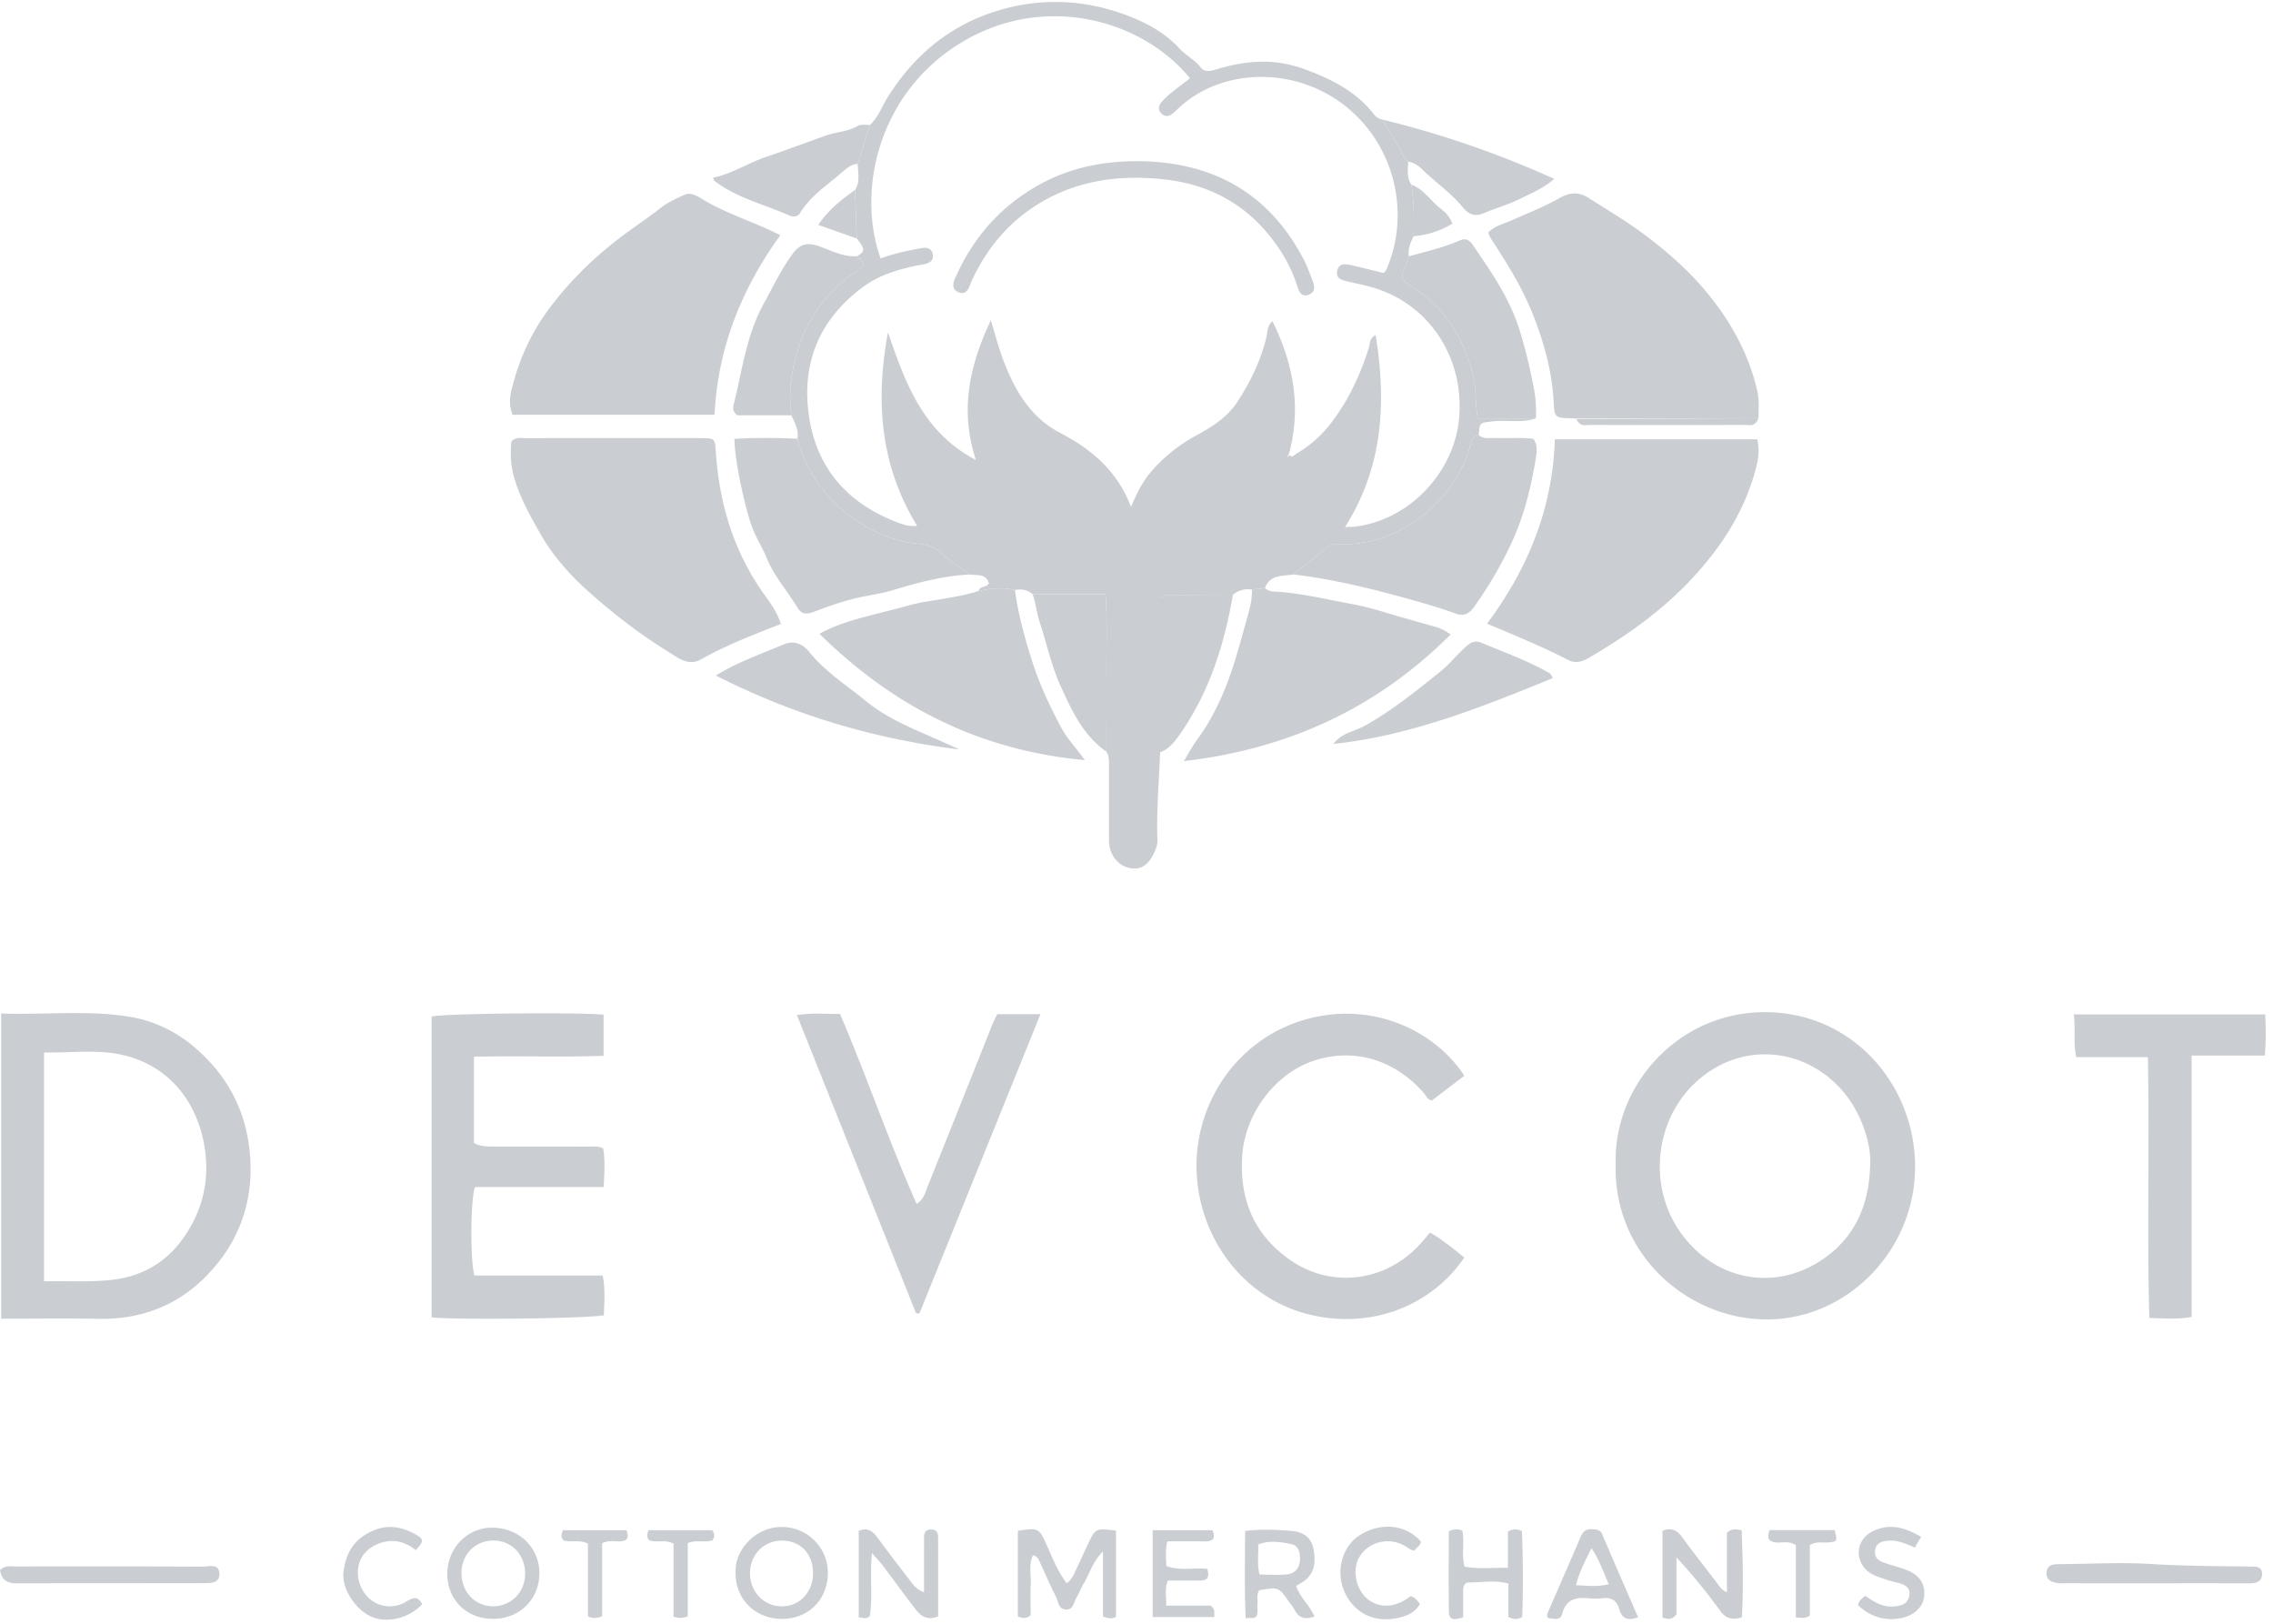<svg width="161" height="115" xmlns="http://www.w3.org/2000/svg"><g fill="#CACED3" fill-rule="evenodd"><path d="M91.242 32.232c.248.261.427-.01.592-.106a8.382 8.382 0 0 0 2.47-2.197c1.219-1.595 2.047-3.381 2.649-5.288.095-.303.053-.73.49-.9.762 4.763.529 9.327-2.175 13.59.323-.013.489-.012.652-.03 3.807-.412 7.062-3.764 7.425-7.642.4-4.269-2.068-8.072-6.03-9.272-.61-.185-1.238-.306-1.86-.45-.41-.096-.847-.207-.74-.75.108-.545.564-.503.971-.412.78.175 1.555.377 2.294.559.204-.126.245-.296.306-.448 1.534-3.776.54-8.22-2.531-10.986-3.62-3.259-9.159-3.214-12.328-.188-.098.093-.195.186-.295.275-.288.258-.607.333-.89.032-.248-.263-.17-.565.054-.815.179-.2.371-.391.58-.56.463-.376.94-.735 1.411-1.102-3.372-4.12-10.127-6-15.891-2.707-6.105 3.487-7.773 10.541-6.023 15.47.942-.35 1.922-.562 2.911-.733.363-.063.698.007.785.426.086.416-.182.615-.548.701-.228.054-.463.083-.693.132-1.323.284-2.61.686-3.708 1.5-3.016 2.24-4.333 5.27-3.841 8.975.506 3.81 2.725 6.335 6.288 7.693.417.16.867.311 1.39.238-2.584-4.227-2.976-8.74-2.061-13.7 1.256 3.671 2.513 7.095 6.226 9.037-1.157-3.546-.451-6.678 1.057-9.894.335 1.081.564 1.995.9 2.867.813 2.104 1.893 4.007 4.01 5.11 2.211 1.151 4.057 2.685 5.019 5.242.4-.907.755-1.664 1.285-2.318.923-1.139 2.045-2.029 3.328-2.733 1.094-.6 2.166-1.254 2.877-2.32.956-1.434 1.698-2.97 2.106-4.66.088-.363.05-.804.43-1.12 1.504 3.067 2.068 6.192 1.136 9.498-.075.017-.099.06-.06.118.008.01.062.007.076-.007.054-.058.036-.102-.044-.125m-30.677-18.78c.376-.58.201-1.218.186-1.84l.862-2.761c.582-.519.825-1.255 1.221-1.894 1.867-3.01 4.41-5.16 7.841-6.203 2.813-.856 5.643-.81 8.398.074 1.64.527 3.251 1.289 4.47 2.606.46.496 1.078.794 1.498 1.336.296.382.74.256 1.12.14 1.22-.367 2.444-.59 3.736-.531 1.482.068 2.811.581 4.117 1.19 1.285.6 2.431 1.4 3.313 2.537.148.19.344.32.588.362.352.587.693 1.179 1.057 1.757.258.41.332.935.77 1.231-.016.556-.12 1.124.234 1.626.184 1.21.18 2.427.155 3.646-.225.45-.412.908-.342 1.427-.051.16-.094.323-.155.478-.39.991-.554 1.085.574 1.828 2.32 1.527 3.643 3.76 4.196 6.479.173.852.073 1.727.277 2.696h4.106c-1.025.353-2.095.078-3.14.217-.827.11-.838.031-.9.959-.563.111-.557.626-.68 1.016-1.178 3.723-5.018 6.87-9.076 6.7-.328-.013-.657-.029-.952.216-.796.66-1.615 1.297-2.424 1.943-.761.133-1.66-.021-2.013.965l-.93.104a1.681 1.681 0 0 0-1.341.362c-1.292.006-2.584.004-3.876.023-.391.005-.803-.098-1.28.206v10.938c-.083 2.075-.27 4.146-.192 6.226.01.237-.053.459-.144.682-.416 1.018-.972 1.433-1.771 1.296-.87-.148-1.513-.965-1.516-1.944-.006-1.712 0-3.425-.003-5.137-.001-.4.044-.81-.183-1.177.003-1.847.02-3.693.003-5.54-.015-1.825.077-3.656-.064-5.608H73.14c-.365-.317-.787-.388-1.248-.294-.865-.198-1.722-.115-2.578.064.09-.366.55-.214.73-.55-.213-.7-.852-.536-1.37-.614-.643-.481-1.331-.913-1.915-1.457-.502-.47-1.05-.659-1.706-.72-3.917-.37-7.622-3.593-8.57-7.438.112-.62-.194-1.13-.428-1.66-.098-.802-.124-1.608-.022-2.41.415-3.266 1.885-5.908 4.626-7.8.685-.472.673-.506.03-1.054.604-.334.603-.495-.004-1.26l-.12-3.437M111.66 29.646c-.134-.007-.268-.017-.402-.021-1.149-.036-1.153-.067-1.215-1.207-.113-2.09-.655-4.07-1.417-6.024-.776-1.99-1.889-3.765-3.045-5.53-.07-.107-.105-.239-.174-.398.473-.482 1.116-.613 1.677-.865 1.128-.508 2.283-.946 3.365-1.565.644-.369 1.31-.507 2.07-.02 1.372.876 2.763 1.695 4.074 2.687 1.564 1.184 3.004 2.449 4.251 3.946 1.735 2.082 3.027 4.397 3.631 7.06.143.63.09 1.27.084 1.908l-12.899.03M55.312 44.193c-1.96.767-3.874 1.5-5.67 2.512-.911.514-1.669-.158-2.386-.599-2.012-1.237-3.876-2.693-5.63-4.261-1.304-1.165-2.478-2.507-3.35-4.04-.725-1.272-1.446-2.55-1.86-3.987-.252-.87-.268-1.706-.2-2.546.329-.35.72-.239 1.075-.24 4.098-.007 8.196-.006 12.294-.002 1.102.001 1.052.013 1.132 1.126.243 3.422 1.177 6.62 3.11 9.505.516.771 1.154 1.486 1.485 2.532M105.33 44.17c2.904-3.908 4.65-8.159 4.8-13.058h14.337c.153.674.102 1.284-.056 1.913-.771 3.062-2.387 5.606-4.525 7.91-2.148 2.314-4.666 4.092-7.36 5.667-.452.263-.94.404-1.44.146-1.83-.946-3.738-1.723-5.756-2.578M50.614 29.375H36.306c-.242-.603-.21-1.186-.082-1.725.485-2.017 1.297-3.894 2.523-5.585 1.439-1.984 3.147-3.672 5.093-5.175.962-.743 1.987-1.4 2.94-2.155.508-.401 1.143-.689 1.74-.952.49-.216 1.038.219 1.461.46 1.672.959 3.518 1.516 5.29 2.415-2.726 3.777-4.426 7.936-4.657 12.717M132.458 82.683c.083-1.002-.136-1.95-.468-2.867-1.803-4.979-7.565-6.805-11.604-3.406-3.258 2.741-3.793 7.85-1.076 11.25 2.423 3.03 6.367 3.74 9.615 1.65 2.393-1.54 3.431-3.85 3.533-6.627m-18.014-.219c-.185-5.554 4.392-10.775 10.557-10.779 6.324-.004 10.702 5.28 10.649 11.057-.055 5.922-4.945 10.856-10.767 10.703-5.476-.145-10.618-4.678-10.44-10.98M3.121 74.546V90.75c1.621-.042 3.185.068 4.753-.1 2.615-.281 4.48-1.655 5.712-3.93a8.363 8.363 0 0 0 .982-4.857c-.329-3.436-2.337-6.301-5.816-7.13-1.8-.429-3.673-.162-5.63-.187zM.084 71.78c3.135.108 6.17-.265 9.162.245 2.259.384 4.127 1.54 5.699 3.278 1.883 2.083 2.734 4.537 2.8 7.233.061 2.492-.677 4.838-2.249 6.833-2.177 2.764-5.036 4.11-8.574 4.037-2.247-.046-4.495-.008-6.838-.008V71.78zM42.752 71.86v2.917c-3.046.11-6.085-.009-9.182.066v6.112c.44.244.938.246 1.438.247 2.185.001 4.37 0 6.554.008.365.001.74-.07 1.16.117.153.858.085 1.744.038 2.743h-9.115c-.325.858-.343 5.243-.04 6.266h9.085c.2 1.003.106 1.918.085 2.809-.905.239-10.553.351-12.204.157V71.998c.612-.212 10.01-.32 12.18-.138M103.724 76.19c-.769.585-1.54 1.172-2.305 1.752-.337-.07-.418-.362-.584-.55-2.096-2.375-4.989-3.211-7.825-2.25-2.69.913-4.789 3.71-5.012 6.615-.24 3.133.805 5.697 3.408 7.494 2.955 2.042 6.792 1.514 9.21-1.17.223-.248.436-.506.68-.79.886.52 1.652 1.152 2.424 1.773-2.41 3.54-6.864 5.19-11.318 3.947-4.516-1.259-7.644-5.584-7.652-10.451-.007-4.526 2.88-8.941 7.657-10.339 4.638-1.356 9.158.67 11.317 3.97"/><path d="M88.671 41.756l.931-.104a.9.9 0 0 0 .545.238c1.914.086 3.77.558 5.644.894 1.266.227 2.495.66 3.74 1.004.674.187 1.345.386 2.02.571.39.108.76.251 1.198.578-5.215 5.214-11.458 8.098-18.904 8.972.383-.62.626-1.084.933-1.5 1.269-1.723 2.09-3.656 2.713-5.682.333-1.087.623-2.188.933-3.283.156-.552.27-1.11.247-1.688M69.313 41.853c.856-.179 1.713-.262 2.578-.064.246 1.8.728 3.546 1.292 5.265.51 1.55 1.209 3.023 1.979 4.466.43.804 1.06 1.45 1.683 2.316-7.464-.683-13.574-3.801-18.8-8.945 1.171-.65 2.41-.994 3.648-1.318.891-.234 1.789-.442 2.676-.696.824-.236 1.69-.331 2.53-.481.817-.146 1.627-.276 2.414-.543M70.637 71.827h3.061l-8.574 21.2c-.079-.006-.158-.01-.238-.015-2.8-7.01-5.602-14.019-8.439-21.116 1.075-.183 2.03-.075 3.053-.084 1.897 4.423 3.443 8.987 5.426 13.455.536-.34.624-.856.799-1.29 1.537-3.816 3.055-7.639 4.581-11.458.086-.216.2-.42.33-.692M146.885 71.845h13.564c.043.972.063 1.895-.033 2.916h-5.18v18.51c-1.062.186-1.984.105-2.997.072-.17-6.153.019-12.26-.1-18.47h-5.075c-.227-1.048-.034-2.005-.179-3.028M91.615 40.687c.81-.646 1.628-1.282 2.424-1.943.295-.245.624-.23.952-.216 4.058.17 7.898-2.977 9.076-6.7.123-.39.117-.905.68-1.016.341.308.762.193 1.156.21.902.036 1.81-.06 2.716.063.327.48.225 1 .147 1.476-.336 2.04-.831 4.027-1.718 5.923a28.07 28.07 0 0 1-2.67 4.544c-.372.518-.767.61-1.284.424-1.448-.523-2.931-.93-4.415-1.327-2.324-.623-4.67-1.155-7.064-1.438M56.483 31.074c.947 3.844 4.652 7.069 8.569 7.437.656.062 1.204.252 1.706.72.584.545 1.272.977 1.914 1.458-1.863.099-3.648.564-5.424 1.108-.722.222-1.486.33-2.226.483-1.177.244-2.296.64-3.399 1.061-.538.206-.876.124-1.11-.266-.718-1.197-1.674-2.24-2.209-3.56-.272-.669-.663-1.29-.947-1.967-.507-1.204-1.325-4.833-1.336-6.466 1.481-.091 2.97-.078 4.462-.008M108.787 29.636h-4.106c-.204-.97-.104-1.844-.277-2.696-.553-2.719-1.877-4.952-4.196-6.48-1.128-.742-.964-.836-.574-1.827.061-.155.104-.318.155-.478 1.22-.337 2.456-.622 3.624-1.131.346-.15.635-.073.866.264 1.319 1.925 2.656 3.828 3.362 6.104a37.415 37.415 0 0 1 1.03 4.252 8.6 8.6 0 0 1 .116 1.992M60.688 18.15c.643.548.655.582-.03 1.055-2.74 1.891-4.211 4.533-4.626 7.798-.103.802-.076 1.608.022 2.411h-3.833c-.298-.236-.323-.487-.267-.709.613-2.408.886-4.897 2.117-7.15.654-1.197 1.24-2.426 2.04-3.535.56-.774 1.091-.886 2.002-.547.832.31 1.646.725 2.575.677M50.705 47.841c1.597-.978 3.233-1.53 4.812-2.204.698-.298 1.34-.045 1.798.527 1.122 1.401 2.625 2.346 3.99 3.465 1.947 1.596 4.319 2.321 6.64 3.453-6.103-.765-11.779-2.46-17.24-5.24M94.449 52.691c.572-.79 1.496-.882 2.245-1.301 1.907-1.069 3.59-2.435 5.287-3.793.686-.55 1.22-1.232 1.866-1.811.34-.304.654-.446 1.084-.264 1.629.686 3.3 1.275 4.839 2.162.074.043.108.157.227.34-5.06 2.067-10.085 4.078-15.548 4.667M82.175 53.285V42.346c.477-.303.889-.2 1.28-.206 1.292-.018 2.584-.016 3.876-.022-.604 3.515-1.661 6.862-3.713 9.829-.38.549-.787 1.081-1.443 1.338M73.139 42.083h5.166c.14 1.952.049 3.783.065 5.609.015 1.846-.001 3.692-.004 5.539-1.637-1.138-2.432-2.867-3.223-4.597-.679-1.487-1.01-3.092-1.519-4.636-.202-.615-.254-1.292-.485-1.915M99.742 11.456c-.438-.296-.512-.822-.77-1.231-.364-.578-.706-1.17-1.057-1.757a68.928 68.928 0 0 1 12.178 4.204c-.828.702-1.711 1.056-2.545 1.464-.777.381-1.626.612-2.424.954-.625.269-1.078.127-1.495-.387-.848-1.043-1.97-1.802-2.926-2.735-.248-.242-.571-.472-.961-.512M61.613 8.851l-.862 2.761c-.436.016-.747.277-1.05.543-1.065.934-2.287 1.702-3.048 2.956-.156.255-.51.257-.742.152-1.778-.795-3.72-1.235-5.302-2.448-.044-.033-.053-.113-.105-.233 1.342-.264 2.472-1.038 3.75-1.466 1.435-.481 2.85-1.025 4.28-1.526.723-.254 1.51-.26 2.187-.654.267-.155.59-.093.892-.085M72.096 114.483v-6.066c1.475-.23 1.498-.206 2.076 1.084.395.882.75 1.789 1.38 2.628.39-.257.524-.662.7-1.033.272-.576.537-1.156.809-1.732.535-1.137.536-1.137 1.988-.959v6.103c-.245.141-.531.145-.924-.027v-4.6c-.77.77-.968 1.64-1.413 2.359-.176.284-.277.615-.456.896-.203.32-.212.862-.731.858-.583-.004-.563-.599-.748-.952-.403-.767-.733-1.572-1.101-2.357-.096-.204-.157-.45-.514-.534-.312.68-.122 1.407-.153 2.105-.032.734-.007 1.47-.007 2.143-.317.259-.565.223-.906.084M117.756 108.417c.634-.261 1.038-.034 1.4.461.773 1.057 1.58 2.09 2.38 3.125.2.258.344.574.785.766v-4.213c.362-.328.655-.247 1.043-.176.079 2.051.133 4.11.017 6.162-.687.216-1.138.092-1.543-.465a39.465 39.465 0 0 0-3.091-3.77v4.038c-.332.394-.62.335-.99.224v-6.152zM152.716 112.136c-2.114 0-4.229.001-6.343-.001-.334 0-.67.02-.994-.104-.335-.13-.459-.369-.416-.711.038-.31.226-.477.526-.516.165-.021.334-.025.502-.026 2.114-.015 4.235-.143 6.34-.01 2.346.147 4.689.151 7.034.178.397.005.892-.026.86.569-.025.497-.406.626-.864.625-2.215-.009-4.43-.004-6.645-.004M66.451 114.483c-.975.366-1.382-.217-1.79-.751-.711-.929-1.395-1.877-2.1-2.81-.194-.26-.422-.493-.796-.924-.172 1.63.067 3.056-.157 4.456-.224.247-.48.112-.784.097v-6.13c.616-.262.981.008 1.31.453.738.997 1.488 1.987 2.25 2.967.256.33.477.72 1.068.92v-2.968c0-.27.006-.538 0-.807-.01-.373.05-.676.532-.66.428.013.466.296.466.622-.001.807 0 1.613.001 2.42v3.115M.002 111.204c.36-.357.75-.26 1.106-.26 4.435-.006 8.87-.01 13.305.01.413.002 1.08-.245 1.123.472.043.721-.6.7-1.099.7-4.4.01-8.802.004-13.204.013-.645 0-1.123-.175-1.231-.935M103.636 114.554c-.526.137-1 .302-1.01-.414-.022-1.908-.007-3.816-.007-5.687.38-.174.667-.184.968-.039.152.818-.072 1.666.148 2.543 1.006.185 1.99.065 3.07.082v-2.564c.368-.21.646-.187.996-.046.078 2.025.093 4.06.022 6.096-.304.157-.583.213-.98-.014v-2.352c-.98-.277-1.882-.076-2.77-.082-.339-.003-.435.268-.436.565-.003.604-.001 1.208-.001 1.912M37.194 111.49c.018-1.344-.912-2.355-2.19-2.381-1.302-.027-2.292.938-2.316 2.257-.025 1.335.92 2.37 2.19 2.397 1.286.028 2.298-.966 2.316-2.272m-5.511-.022c-.005-1.787 1.385-3.249 3.113-3.272 1.915-.026 3.39 1.355 3.41 3.194.02 1.84-1.375 3.246-3.241 3.264-1.89.02-3.277-1.327-3.282-3.186M57.587 111.398c-.005-1.374-.917-2.307-2.236-2.285-1.283.021-2.242 1.03-2.228 2.342.014 1.309 1.008 2.319 2.273 2.31 1.266-.01 2.195-1.014 2.19-2.367m-5.482.045c-.117-1.687 1.458-3.301 3.23-3.295a3.254 3.254 0 0 1 3.306 3.322c-.045 1.855-1.4 3.202-3.282 3.188-1.861-.013-3.257-1.393-3.254-3.215M89.22 111.515c.677 0 1.342.061 1.99-.018.55-.068.849-.486.87-1.06.019-.509-.113-.983-.659-1.087-.736-.14-1.497-.278-2.302.037.039.708-.103 1.398.102 2.128m2.586.812c.3.848.964 1.37 1.294 2.162-.63.234-1.092.134-1.407-.483-.106-.207-.267-.386-.402-.578-.724-1.028-.724-1.028-2.088-.804-.222.296-.102.644-.133.97-.029.296.056.603-.076.885-.214.205-.444.066-.762.138-.093-2.106-.05-4.13-.039-6.188 1.182-.143 2.251-.085 3.316 0 .766.062 1.366.447 1.52 1.244.157.807.149 1.62-.557 2.225-.175.15-.39.253-.666.43M112.73 109.647c-.448.915-.867 1.66-1.096 2.623.79.034 1.489.127 2.318-.068-.391-.888-.659-1.701-1.223-2.555m3.296 4.887c-.777.317-1.163.046-1.333-.572-.175-.636-.58-.84-1.2-.768a4.018 4.018 0 0 1-.906.01c-.903-.1-1.646.018-1.923 1.074-.147.56-.626.34-.974.337-.187-.19-.077-.354-.019-.49.756-1.752 1.532-3.494 2.277-5.25.166-.391.377-.606.818-.57.3.024.573-.001.731.373.819 1.938 1.665 3.863 2.53 5.856M136.085 108.855c-.125.194-.2.3-.264.412-.068.118-.125.243-.175.341-.693-.293-1.244-.536-1.869-.491-.47.033-.875.133-.96.682-.077.5.243.74.648.883.472.167.962.284 1.433.453 1.048.375 1.49 1.005 1.39 1.937-.083.788-.76 1.39-1.74 1.551-1.094.18-2.08-.133-2.941-.936.039-.286.239-.455.517-.663.577.395 1.177.804 1.968.753.557-.037 1.03-.16 1.142-.752.111-.595-.31-.802-.822-.925a11.895 11.895 0 0 1-1.527-.479c-.814-.316-1.277-1.02-1.222-1.777.053-.723.553-1.285 1.37-1.555 1.08-.356 2.032-.031 3.052.566M100.645 109.184c-.038.3-.313.408-.456.635-.126-.036-.23-.04-.304-.09-.362-.25-.744-.46-1.18-.535-1.013-.175-2.01.305-2.47 1.173-.421.798-.217 2.028.45 2.713.695.714 1.712.84 2.683.322.204-.108.39-.248.555-.354.334.087.468.317.656.556-.357.623-.948.85-1.56.985-1.685.375-3.137-.36-3.8-1.882-.61-1.402-.17-3.147 1.043-3.945 1.36-.895 3.213-.921 4.383.422M29.903 113.622c-.948.996-2.456 1.366-3.582.886-1.116-.475-2.127-1.979-1.994-3.148.166-1.455.818-2.439 2.203-2.993 1.05-.42 2.04-.203 2.974.347.53.312.516.45-.05 1.07-.56-.42-1.161-.709-1.921-.63-.927.097-1.779.655-2.065 1.492-.301.885-.017 1.93.701 2.574a2.183 2.183 0 0 0 2.532.255c.474-.275.876-.533 1.202.147M85.516 111.12c.19.618-.028.83-.557.824-.737-.01-1.474-.003-2.237-.003-.245.586-.09 1.138-.124 1.776h3.146c.376.266.229.514.274.809h-4.373v-6.151h4.235c.245.598.024.806-.562.794-.867-.017-1.735-.004-2.642-.004-.132.61-.09 1.135-.068 1.737.928.381 1.911.101 2.908.219M128.193 114.416c-.343.25-.608.155-.992.145v-5.13c-.495-.302-.907-.17-1.3-.184-.581-.022-.805-.251-.552-.878h4.598c.21.804.202.814-.485.874-.391.034-.805-.103-1.269.196v4.977zM48.714 114.48c-.41.153-.664.13-1.007.016v-5.17c-.61-.324-1.211-.03-1.741-.248-.163-.21-.138-.428-.024-.706h4.492c.196.215.196.455.036.715-.542.196-1.133-.06-1.756.202v5.19zM42.652 114.476c-.414.14-.67.162-1.01-.005v-5.147c-.605-.302-1.2-.066-1.716-.22-.22-.224-.155-.445-.063-.727h4.514c.195.535.07.798-.55.789-.358-.006-.733-.08-1.175.133v5.177zM100.13 16.728c.025-1.219.03-2.436-.154-3.646.874.314 1.343 1.133 2.041 1.67.314.243.664.55.858 1.091-.848.5-1.753.81-2.744.885M60.565 13.453l.119 3.437-2.727-.961c.718-1.065 1.64-1.793 2.608-2.476M111.66 29.686l12.899-.069c-.273.653-.625.478-.953.478-3.66.01-7.32.01-10.98.001-.329 0-.677.163-.966-.41M91.317 32.232c.199.056.243.167.108.308-.034.036-.169.045-.186.019-.098-.145-.04-.25.146-.293l-.068-.034zM80.709 11.414c5.26.07 9.226 2.296 11.673 7.035.23.446.39.927.579 1.395.162.404.24.836-.259 1.026-.53.202-.7-.229-.825-.63-.407-1.302-1.085-2.459-1.928-3.515-1.904-2.384-4.438-3.674-7.428-4.012-3.36-.38-6.572.085-9.449 2.041-1.886 1.283-3.237 3.006-4.206 5.05a4.11 4.11 0 0 0-.154.372c-.137.382-.349.71-.806.527-.495-.2-.429-.599-.247-1.012 1.257-2.865 3.221-5.095 5.963-6.616 2.201-1.22 4.588-1.68 7.087-1.66"/></g></svg>